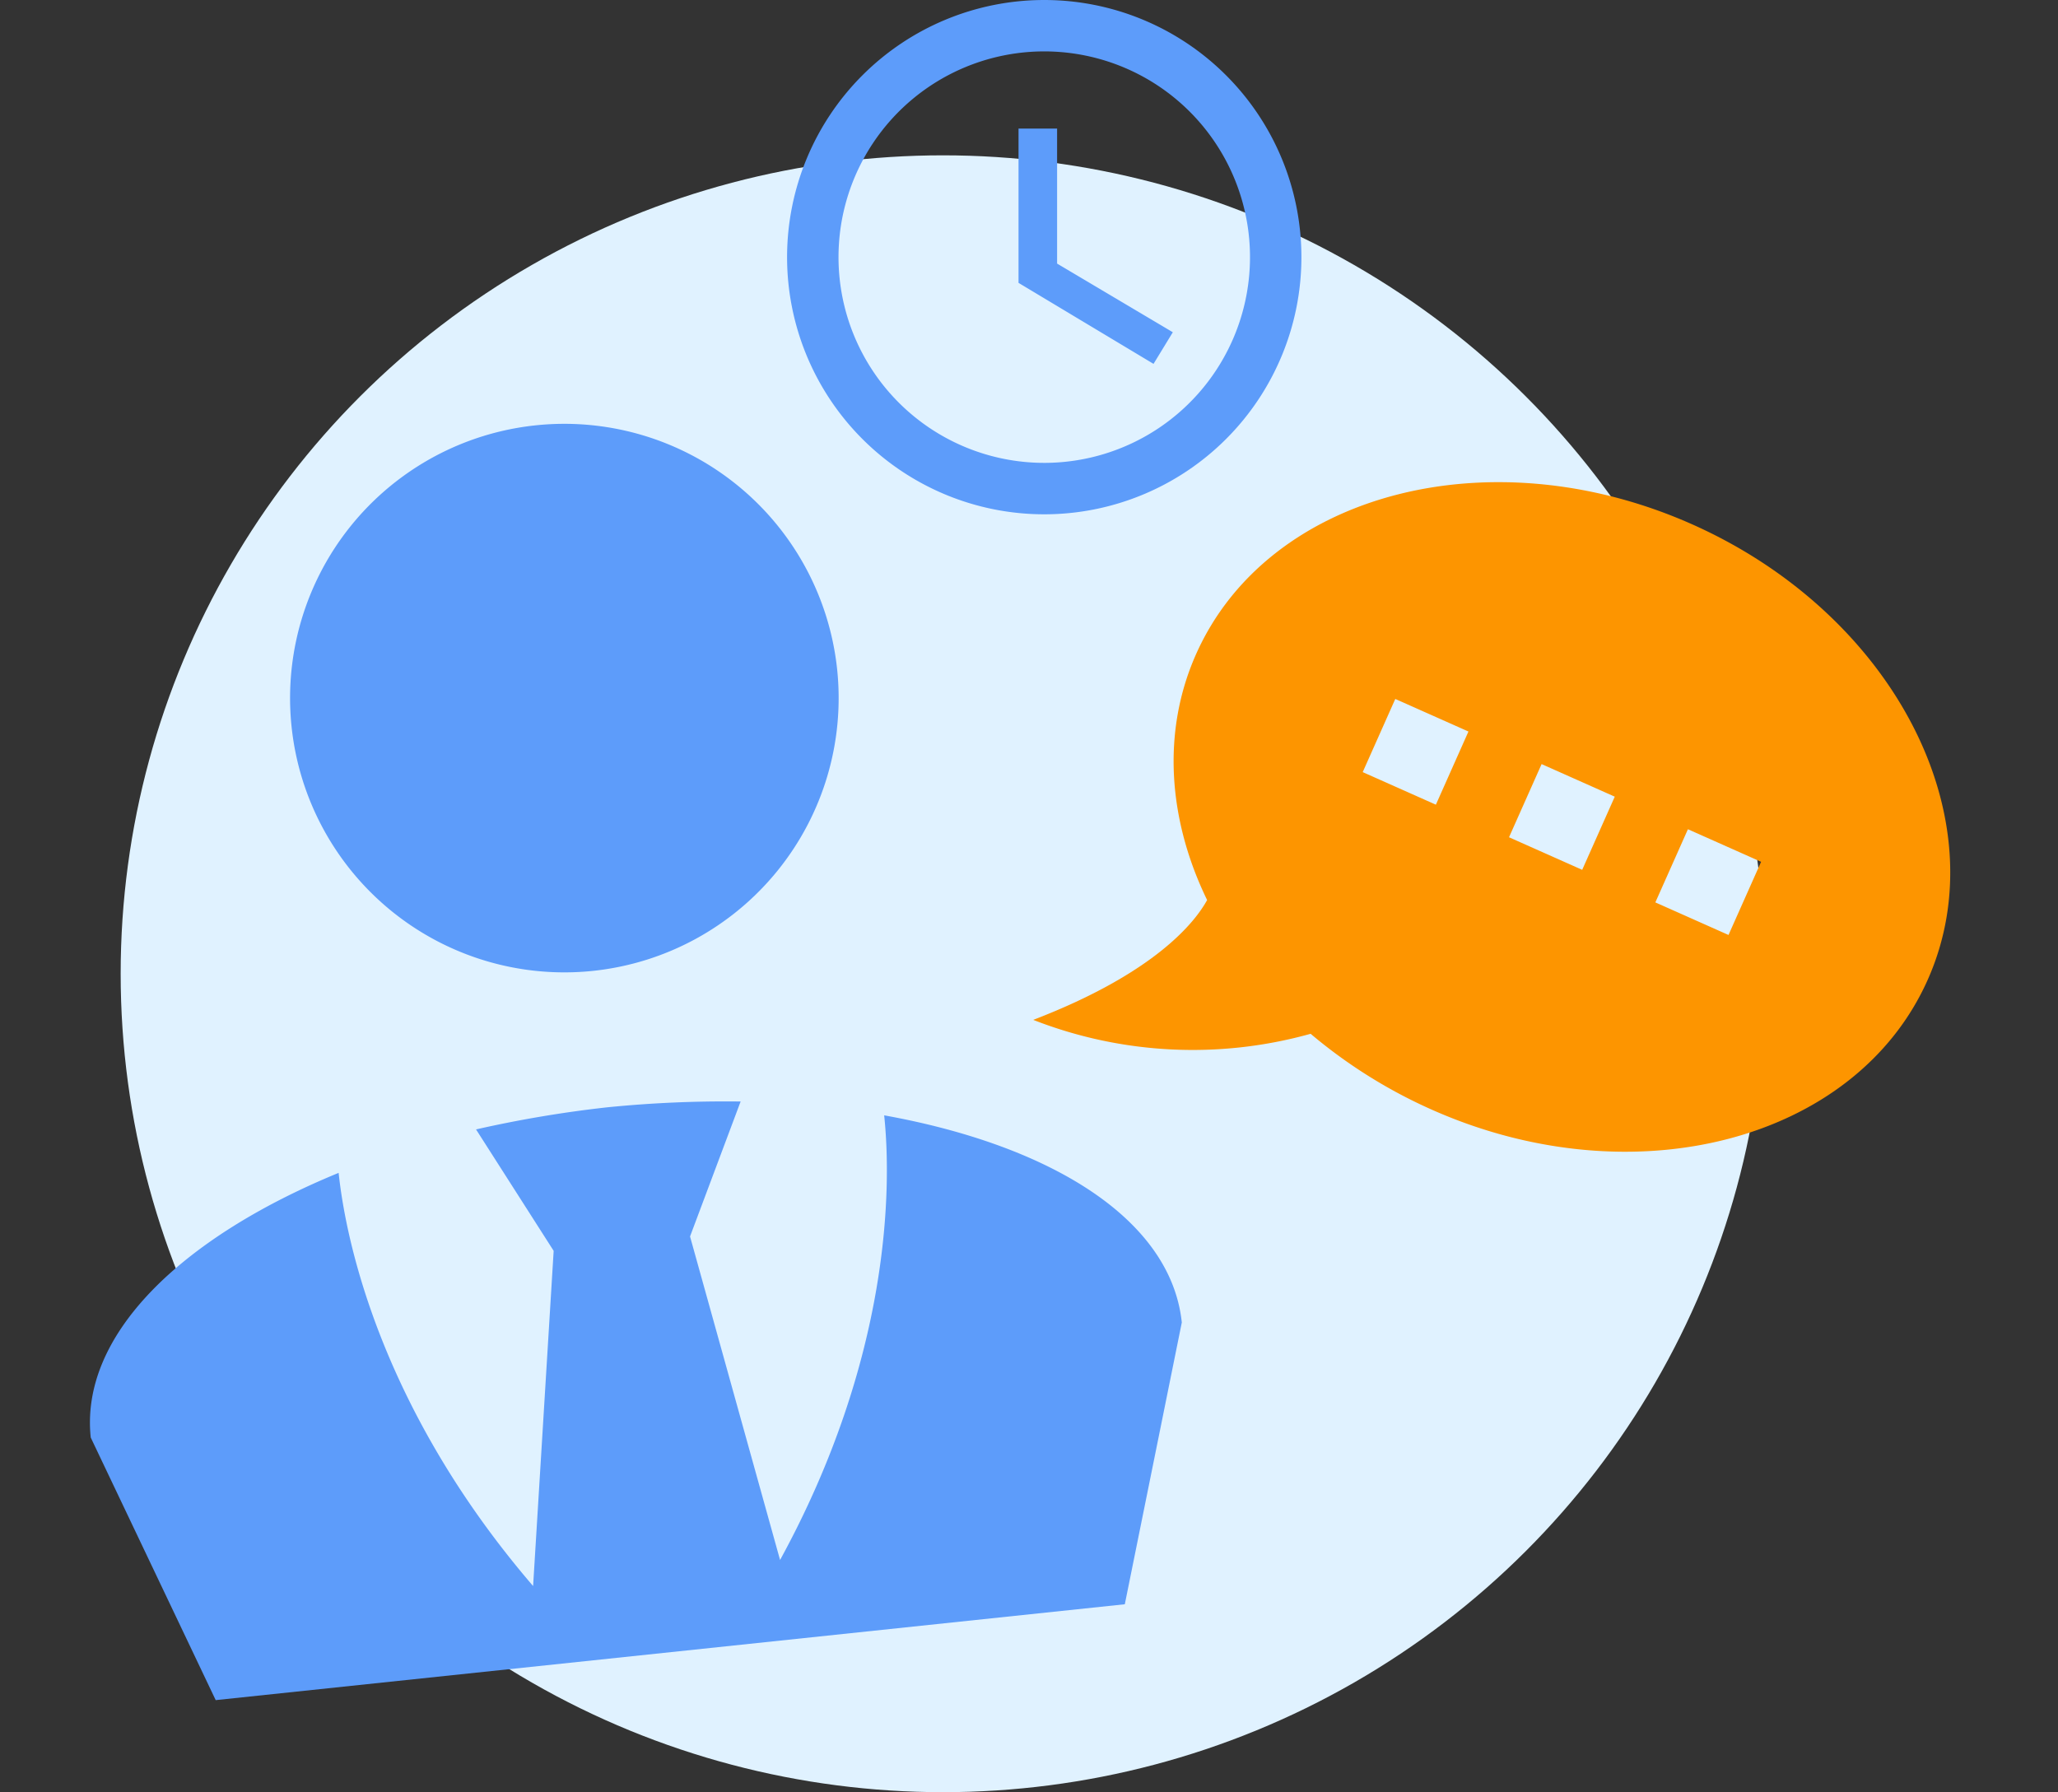 <svg xmlns="http://www.w3.org/2000/svg" width="159.164" height="138.613" viewBox="0 0 159.164 138.613"><rect x="0" y="0" width="159.164" height="138.613" fill="#333333" stroke="none"/><g transform="translate(-611.603 -1210.334)"><ellipse cx="63.596" cy="63.3" rx="63.596" ry="63.3" transform="translate(620.935 1222.348)" fill="#e0f2ff"/><path d="M42.426,0A21.213,21.213,0,1,1,21.213,21.213,21.207,21.207,0,0,1,42.426,0M63.639,55.9c0,5.621-1.485,18.72-11.614,33.357l-4.3-25.615,4.985-9.97a91.59,91.59,0,0,0-10.288-.636,91.591,91.591,0,0,0-10.288.636l4.985,9.97-4.3,25.615C22.7,74.617,21.213,61.518,21.213,55.9,8.538,59.608,0,66.29,0,74.245L7.481,95.458h70.7l6.669-21.213C84.852,66.29,76.367,59.608,63.639,55.9Z" transform="rotate(-6.02 12169.385 -5184.465)" fill="#5d9cfa"/><path d="M30.968,0C48,0,61.936,11.087,61.936,24.774S48,49.549,30.968,49.549A39.176,39.176,0,0,1,20.036,48,33.857,33.857,0,0,1,0,55.742c7.216-7.216,8.361-12.078,8.516-13.936C3.252,37.378,0,31.371,0,24.774,0,11.087,13.936,0,30.968,0M46.452,27.871V21.678H40.258v6.194h6.194m-12.387,0V21.678H27.871v6.194h6.194m-12.387,0V21.678H15.484v6.194Z" transform="rotate(24 -2555.76 2299.134)" fill="#fd9500"/><path d="M21.889,37.8A15.912,15.912,0,1,0,5.978,21.889,15.912,15.912,0,0,0,21.889,37.8m0-35.8A19.889,19.889,0,1,1,2,21.889,19.889,19.889,0,0,1,21.889,2m.994,9.945V22.387l8.95,5.31-1.492,2.446L19.9,23.878V11.945Z" transform="translate(670.475 1208.334)" fill="#5d9cfa"/></g></svg>